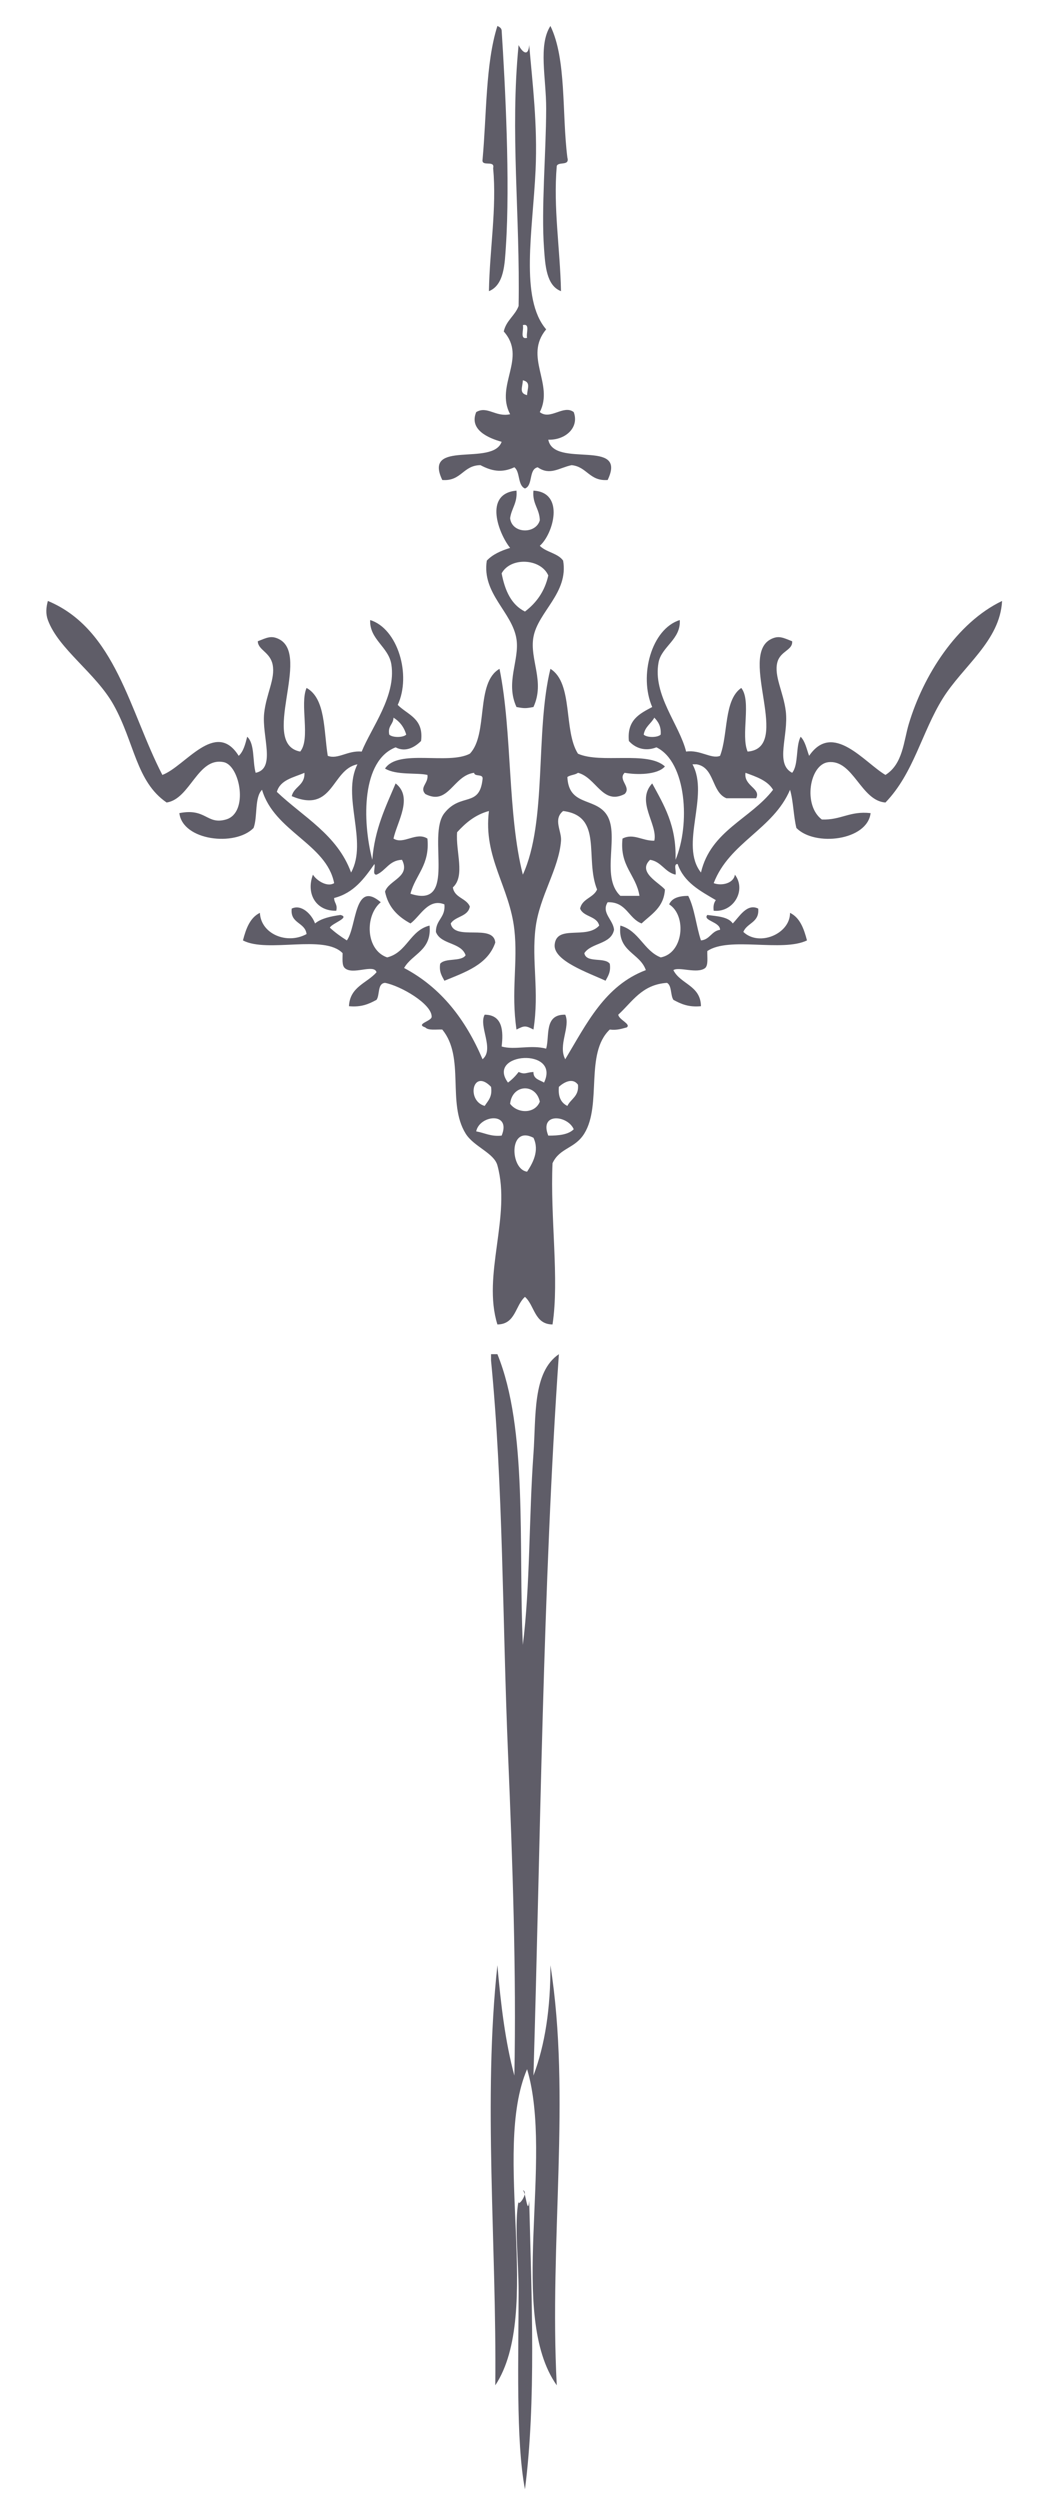 <?xml version="1.0" encoding="UTF-8" standalone="no"?>
<!-- Generator: Adobe Illustrator 14.0.0, SVG Export Plug-In . SVG Version: 6.00 Build 43363)  -->

<svg
   xmlns:dc="http://purl.org/dc/elements/1.1/"
   xmlns:cc="http://creativecommons.org/ns#"
   xmlns:rdf="http://www.w3.org/1999/02/22-rdf-syntax-ns#"
   xmlns:svg="http://www.w3.org/2000/svg"
   xmlns="http://www.w3.org/2000/svg"
   xmlns:sodipodi="http://sodipodi.sourceforge.net/DTD/sodipodi-0.dtd"
   xmlns:inkscape="http://www.inkscape.org/namespaces/inkscape"
   version="1.1"
   id="Layer_1"
   x="0px"
   y="0px"
   width="332.983px"
   height="800px"
   viewBox="0 0 332.983 800"
   enable-background="new 0 0 332.983 800"
   xml:space="preserve"
   sodipodi:docname="Herald_Glyph_Nalan.svg"
   inkscape:version="0.92.4 (5da689c313, 2019-01-14)"><defs
   id="defs23" /><sodipodi:namedview
   pagecolor="#ffffff"
   bordercolor="#666666"
   borderopacity="1"
   objecttolerance="10"
   gridtolerance="10"
   guidetolerance="10"
   inkscape:pageopacity="0"
   inkscape:pageshadow="2"
   inkscape:window-width="674"
   inkscape:window-height="480"
   id="namedview21"
   showgrid="false"
   inkscape:zoom="1.18"
   inkscape:cx="126.22073"
   inkscape:cy="422.24411"
   inkscape:window-x="0"
   inkscape:window-y="0"
   inkscape:window-maximized="0"
   inkscape:current-layer="g18" />
<g
   id="g18">
	<path
   d="m 159.254,8.304 c 0.604,0.301 1.214,0.596 1.358,1.358 1.125,17.326 2.747,48.529 1.357,69.25 -0.367,5.479 -0.525,12.299 -5.431,14.258 0.242,-13.541 2.531,-26.398 1.357,-39.378 0.661,-2.697 -3.794,-0.279 -3.395,-2.715 1.329,-14.515 0.939,-30.746 4.754,-42.773 z"
   id="path2"
   inkscape:connector-curvature="0"
   style="clip-rule:evenodd;fill:#5f5d68;fill-rule:evenodd;fill-opacity:1" />
	<path
   d="m 176.228,8.304 c 5.202,10.64 3.647,28.036 5.432,42.093 0.809,2.846 -2.861,1.212 -3.396,2.716 -1.148,13.322 1.058,26.256 1.358,40.057 -4.726,-1.787 -5.053,-8.388 -5.432,-13.579 -0.936,-12.864 0.642,-30.424 0.68,-44.809 0.026,-9.819 -2.596,-20.303 1.358,-26.478 z"
   id="path4"
   inkscape:connector-curvature="0"
   style="clip-rule:evenodd;fill:#5f5d68;fill-rule:evenodd;fill-opacity:1" />
	<path
   d="m 166.043,14.415 c 1.003,2.023 3.072,4.121 3.396,0 1.036,12.155 2.705,25.329 2.037,40.056 -0.877,19.274 -5.113,41.012 3.395,50.919 -7.293,8.788 2.589,17.452 -2.037,26.478 3.369,2.706 7.625,-2.509 10.862,0 1.841,4.93 -2.651,9.009 -8.146,8.827 1.798,9.323 25.492,-0.663 19.009,12.899 -5.864,0.434 -6.6,-4.262 -11.541,-4.752 -3.946,0.821 -6.907,3.45 -10.862,0.679 -2.969,0.652 -1.419,5.822 -4.074,6.79 -2.398,-0.995 -1.478,-5.312 -3.395,-6.79 -4.107,1.92 -7.359,1.167 -10.862,-0.679 -5.61,0.048 -6.093,5.223 -12.221,4.752 -6.273,-13.145 16.158,-4.236 19.01,-12.22 -4.324,-1.208 -10.474,-3.874 -8.147,-9.506 3.538,-2.123 6.231,1.709 10.861,0.68 -4.925,-9.294 5.511,-17.994 -2.036,-26.479 0.77,-3.53 3.575,-5.024 4.752,-8.147 0.503,-29.293 -2.753,-55.573 -0.001,-83.507 z m 2.717,93.691 c -0.411,-1.399 1.095,-4.716 -1.358,-4.074 0.41,1.4 -1.096,4.717 1.358,4.074 z m 0,18.331 c 0.056,-2.165 1.32,-4.139 -1.358,-4.753 -0.057,2.165 -1.32,4.139 1.358,4.753 z"
   id="path6"
   inkscape:connector-curvature="0"
   style="clip-rule:evenodd;fill:#5f5d68;fill-rule:evenodd;fill-opacity:1" />
	<path
   d="m 165.364,156.989 c 0.348,3.968 -1.598,5.643 -2.037,8.826 0.57,5.017 8.227,5.16 9.506,0.679 -0.087,-3.761 -2.459,-5.235 -2.037,-9.504 10.224,0.582 6.275,13.995 2.037,17.651 1.994,2.08 5.802,2.346 7.468,4.752 1.778,10.354 -8.021,16.332 -9.505,24.441 -1.307,7.149 3.777,14.265 0,22.404 -2.557,0.464 -2.874,0.464 -5.432,0 -3.623,-7.874 1.024,-14.999 0,-21.725 -1.32,-8.678 -11.138,-14.511 -9.504,-25.121 1.859,-1.988 4.526,-3.168 7.467,-4.073 -3.586,-4.418 -8.669,-17.348 2.037,-18.33 z m -4.751,26.477 c 1.051,5.512 3.082,10.044 7.467,12.221 3.594,-2.744 6.31,-6.364 7.469,-11.541 -2.376,-5.456 -12.052,-6.008 -14.936,-0.68 z"
   id="path8"
   inkscape:connector-curvature="0"
   style="clip-rule:evenodd;fill:#5f5d68;fill-rule:evenodd;fill-opacity:1" />
	<path
   d="m 15.323,192.292 c 21.737,9.041 26.16,35.395 36.662,55.672 7.323,-2.728 17.05,-17.892 24.441,-6.111 1.535,-1.407 2.12,-3.763 2.716,-6.11 2.493,2.26 1.672,7.833 2.715,11.542 6.582,-1.352 1.943,-11.701 2.716,-19.01 0.665,-6.289 3.638,-11.055 2.716,-15.615 -0.814,-4.031 -4.683,-4.663 -4.752,-7.469 2.885,-1.126 4.272,-1.942 6.79,-0.679 10.402,5.218 -6.292,33.486 6.789,35.983 3.386,-4.083 -0.218,-15.155 2.037,-20.368 6.12,3.385 5.466,13.543 6.79,21.725 3.26,1.241 6.355,-1.775 10.862,-1.357 3.132,-7.736 11.041,-17.734 9.505,-27.835 -0.873,-5.741 -7.075,-8.002 -6.79,-14.258 8.828,2.72 13.262,17.575 8.827,27.157 3.142,3.195 8.4,4.273 7.468,11.542 -1.771,1.784 -4.834,3.795 -8.147,2.036 -10.855,4.215 -10.724,23.413 -7.468,35.983 0.765,-9.859 4.281,-16.915 7.468,-24.441 5.708,4.454 0.502,12.221 -0.68,17.652 3.224,2.044 7.261,-2.301 10.863,0 0.833,8.527 -3.843,11.546 -5.432,17.651 15.233,4.957 5.119,-18.532 10.863,-25.798 5.273,-6.67 11.237,-1.665 12.221,-10.863 0.291,-1.875 -2.531,-0.637 -2.715,-2.037 -6.734,0.889 -8.17,10.635 -15.615,6.789 -1.974,-2.174 1.089,-3.425 0.679,-6.11 -3.389,-0.78 -9.92,0.176 -13.578,-2.037 4.248,-6.389 20.174,-1.099 27.157,-4.753 5.995,-6.224 1.723,-22.718 9.504,-27.156 4.118,20.324 2.502,46.38 7.468,65.855 7.833,-17.061 3.906,-45.883 8.826,-65.855 7.404,4.589 4.133,19.855 8.826,27.156 7.349,3.289 22.273,-1 27.835,4.074 -2.374,2.758 -9.09,2.717 -12.898,2.037 -2.287,2.233 2.287,4.556 0,6.789 -7.113,3.672 -9.037,-5.249 -14.937,-6.789 -0.892,0.692 -2.503,0.666 -3.395,1.358 0.405,9.088 8.325,6.616 12.221,11.542 5.006,6.331 -1.928,20.202 4.752,26.478 2.036,0 4.073,0 6.109,0 -1.094,-6.825 -6.403,-9.437 -5.431,-18.331 3.507,-1.808 6.348,0.788 10.185,0.679 1.174,-5.282 -6.028,-12.568 -0.68,-18.331 3.734,6.903 7.821,13.452 7.469,24.441 4.732,-11.24 3.569,-31.278 -6.11,-35.983 -3.737,1.446 -6.898,0.147 -8.826,-2.036 -0.655,-6.766 3.482,-8.739 7.468,-10.863 -4.319,-9.98 -0.271,-24.965 8.826,-27.835 0.418,6.201 -5.842,8.479 -6.79,13.579 -1.926,10.378 6.683,19.859 8.827,28.515 4.489,-0.681 8.102,2.503 10.863,1.357 2.64,-6.863 1.171,-17.838 6.789,-21.725 3.332,4.136 -0.223,15.158 2.037,20.368 14.437,-1.14 -3.131,-30.667 7.468,-35.983 2.517,-1.263 3.904,-0.447 6.789,0.679 0.257,2.904 -3.812,3.069 -4.752,6.79 -1.106,4.373 1.985,9.521 2.716,15.615 0.938,7.837 -3.554,16.777 2.036,19.689 2.115,-2.636 1.077,-8.427 2.716,-11.542 1.475,1.467 1.92,3.963 2.716,6.11 7.62,-11.126 17.741,2.18 24.441,6.111 5.585,-3.492 5.799,-10.718 7.468,-16.294 4.648,-15.538 15.357,-32.427 29.872,-39.377 -0.661,12.83 -12.531,20.81 -19.01,31.23 -6.729,10.826 -9.274,23.9 -18.33,33.268 -7.89,-0.55 -10.33,-13.869 -18.332,-12.899 -5.979,0.724 -8.13,13.768 -2.037,18.331 6.128,0.243 8.961,-2.807 15.616,-2.037 -1.067,8.82 -17.877,10.775 -23.762,4.752 -0.941,-3.811 -0.961,-8.543 -2.037,-12.221 -5.407,12.698 -19.423,16.787 -24.441,29.873 2.335,0.913 6.33,0.217 6.79,-2.715 3.787,5.031 -0.527,12.196 -6.79,11.541 -0.217,-1.574 0.109,-2.607 0.68,-3.395 -4.984,-2.938 -10.196,-5.646 -12.222,-11.542 -1.472,-0.114 -0.308,2.408 -0.679,3.395 -3.488,-0.812 -4.453,-4.147 -8.146,-4.753 -4.153,3.933 2.833,7.246 4.751,9.505 -0.341,5.767 -4.337,7.883 -7.468,10.863 -4.262,-1.623 -4.799,-6.969 -10.863,-6.789 -2.146,3.367 1.82,5.646 2.037,8.826 -0.949,4.708 -7.251,4.063 -9.504,7.468 0.57,3.276 6.53,1.163 8.146,3.395 0.395,2.657 -0.584,3.942 -1.357,5.431 -5.413,-2.535 -16.776,-6.376 -16.294,-11.542 0.61,-6.558 10.17,-1.551 14.258,-6.11 -0.729,-3.118 -5.001,-2.695 -6.111,-5.431 0.644,-3.204 4.263,-3.431 5.432,-6.11 -4.018,-9.979 2.021,-23.498 -10.863,-25.12 -3.3,2.64 -0.447,6.396 -0.679,9.505 -0.67,9.026 -6.86,17.669 -8.146,27.835 -1.345,10.627 1.253,20.313 -0.68,32.588 -2.557,-1.296 -2.874,-1.296 -5.432,0 -1.787,-12.103 0.483,-21.453 -0.679,-31.909 -1.537,-13.848 -10.008,-23.119 -8.146,-38.02 -4.45,1.208 -7.481,3.834 -10.185,6.79 -0.521,6.198 2.68,13.981 -1.357,17.652 0.494,3.353 4.285,3.409 5.432,6.11 -0.548,3.299 -4.634,3.061 -6.111,5.431 1.011,5.779 13.689,-0.11 14.258,6.11 -2.412,7.093 -9.567,9.443 -16.294,12.221 -0.773,-1.489 -1.752,-2.774 -1.357,-5.431 1.629,-1.993 6.677,-0.564 8.147,-2.716 -1.425,-4.233 -7.967,-3.348 -9.505,-7.468 -0.07,-3.917 3.124,-4.571 2.716,-8.826 -5.169,-2.08 -7.786,3.875 -10.863,6.11 -3.959,-2.151 -7.11,-5.111 -8.146,-10.184 1.178,-3.698 8.281,-4.674 5.431,-10.184 -4.14,0.16 -5.136,3.464 -8.147,4.753 -1.472,0.114 -0.307,-2.409 -0.679,-3.395 -3.278,4.643 -6.587,9.254 -12.899,10.863 -0.016,1.599 1.169,1.999 0.678,4.073 -6.314,0.2 -9.809,-5.261 -7.468,-11.541 1.134,1.861 4.564,4.099 6.79,2.715 -2.411,-12.528 -19.201,-16.556 -23.084,-29.873 -2.482,2.496 -1.357,8.601 -2.715,12.221 -5.886,6.023 -22.694,4.068 -23.762,-4.752 8.593,-1.709 8.734,3.812 14.936,2.037 7.343,-2.103 4.51,-17.211 -0.679,-18.331 -8.363,-1.806 -10.741,11.778 -18.331,12.899 -9.784,-6.681 -10.278,-19.239 -16.974,-31.23 -5.699,-10.208 -17.62,-17.821 -21.046,-27.157 -0.736,-1.997 -0.575,-4.028 -0.004,-6.113 z m 109.307,42.772 c 0.987,0.999 4.443,0.999 5.431,0 -0.704,-2.463 -2.122,-4.215 -4.074,-5.431 -0.038,2.225 -1.93,2.596 -1.357,5.431 z m 81.471,0 c 0.987,0.999 4.443,0.999 5.431,0 0.201,-2.69 -0.83,-4.149 -2.036,-5.431 -1.022,1.921 -2.992,2.892 -3.395,5.431 z M 93.399,254.753 c 0.748,-3.099 4.264,-3.43 4.073,-7.468 -3.459,1.52 -7.745,2.212 -8.826,6.11 8.47,8.051 19.348,13.692 23.762,25.799 5.475,-9.984 -3.121,-24.362 2.037,-34.625 -8.37,1.623 -7.608,15.879 -21.046,10.184 z m 131.033,24.441 c 3.122,-13.398 15.896,-17.144 23.083,-26.478 -1.773,-2.979 -5.35,-4.155 -8.826,-5.431 -0.633,4.233 5.12,5.006 3.394,8.147 -3.167,0 -6.335,0 -9.504,0 -4.808,-1.981 -3.731,-9.846 -9.505,-10.862 -0.453,0 -0.905,0 -1.357,0 5.51,10.082 -4.261,25.81 2.715,34.624 z"
   id="path10"
   inkscape:connector-curvature="0"
   style="clip-rule:evenodd;fill:#5f5d68;fill-rule:evenodd;fill-opacity:1" />
	<path
   d="m 121.914,288.7 c -5.146,4.272 -4.882,15.261 2.037,17.652 6.359,-1.562 7.25,-8.592 13.579,-10.185 0.778,8.02 -5.521,8.963 -8.147,13.579 11.859,6.246 19.704,16.505 25.12,29.193 3.896,-3.263 -1.374,-10.577 0.679,-14.257 5.839,0.033 6.014,5.432 5.432,10.184 4.195,1.208 9.198,-0.626 14.257,0.68 1.166,-4.117 -0.716,-10.997 6.11,-10.863 1.755,3.908 -2.413,9.772 0,14.257 6.801,-11.302 12.651,-23.558 25.798,-28.515 -1.91,-5.557 -9.105,-5.83 -8.146,-14.257 6.009,1.686 7.414,7.975 12.899,10.185 7.32,-1.312 8.411,-13.366 2.716,-16.974 0.887,-2.055 3.184,-2.7 6.11,-2.716 2.073,4.038 2.534,9.688 4.074,14.257 2.898,-0.269 3.332,-3.005 6.11,-3.395 0.048,-2.568 -5.644,-2.917 -4.074,-4.752 3.198,0.423 6.68,0.562 8.147,2.716 2.01,-2.009 4.513,-6.567 8.146,-4.752 0.437,4.509 -3.615,4.531 -4.753,7.468 5.081,4.807 15.003,0.587 14.938,-6.11 3.192,1.56 4.446,5.058 5.431,8.826 -7.952,3.815 -24.875,-1.34 -31.909,3.395 -0.08,1.956 0.371,4.444 -0.679,5.431 -2.515,1.974 -8.448,-0.516 -10.185,0.679 2.263,4.527 8.723,4.857 8.827,11.542 -4.018,0.396 -6.477,-0.766 -8.827,-2.037 -0.987,-1.502 -0.456,-4.521 -2.036,-5.432 -8.07,0.529 -11.116,6.084 -15.614,10.184 0.21,1.645 4.177,3.002 2.714,4.073 -1.625,0.411 -3.097,0.976 -5.431,0.679 -8.054,7.65 -2.444,23.99 -8.146,33.267 -3.026,4.923 -7.868,4.51 -10.184,9.505 -0.776,17.44 2.213,37.1 0,51.599 -5.833,-0.052 -5.699,-6.07 -8.827,-8.827 -3.126,2.757 -2.993,8.775 -8.826,8.827 -4.93,-15.876 4.503,-34.566 0,-50.919 -1.1,-3.995 -7.594,-5.971 -10.184,-10.185 -6.03,-9.808 -0.095,-24.302 -7.468,-33.267 -1.956,-0.081 -4.444,0.372 -5.431,-0.679 -3.301,-1.091 2.002,-1.979 2.037,-3.395 0.098,-4.104 -9.92,-9.92 -14.936,-10.863 -2.503,0.214 -1.597,3.835 -2.716,5.432 -2.35,1.271 -4.809,2.433 -8.826,2.037 0.295,-6.268 5.774,-7.352 8.826,-10.863 -0.807,-2.795 -7.642,1.05 -10.184,-1.358 -0.935,-0.875 -0.671,-2.949 -0.678,-4.752 -5.881,-6.114 -24.047,0.058 -31.909,-4.074 0.983,-3.768 2.239,-7.266 5.431,-8.826 0.304,6.748 8.65,10.243 14.936,6.789 -0.458,-3.842 -5.32,-3.279 -4.752,-8.147 3.154,-1.54 6.475,1.937 7.468,4.752 1.989,-1.632 4.975,-2.268 8.147,-2.716 3.29,0.825 -2.847,2.693 -3.395,4.073 1.645,1.524 3.485,2.852 5.431,4.074 3.204,-4.33 2.27,-19.534 10.863,-12.219 z m 40.735,57.708 c 1.297,-0.965 2.429,-2.097 3.394,-3.394 2.149,0.932 2.27,0.147 4.753,0 -0.049,2.312 1.997,2.528 3.395,3.394 5.389,-11.337 -18.685,-9.626 -11.542,0 z m -7.468,7.468 c 1.068,-1.647 2.532,-2.9 2.037,-6.111 -5.845,-6.067 -8.012,4.426 -2.037,6.111 z m 23.762,-6.11 c -0.308,3.25 0.737,5.147 2.716,6.111 1.102,-2.292 3.756,-3.033 3.395,-6.79 -1.711,-2.358 -4.521,-0.766 -6.111,0.679 z m -15.616,5.431 c 2.336,3.138 7.909,3.31 9.506,-0.678 -1.275,-5.957 -8.841,-5.624 -9.506,0.678 z m -10.861,8.826 c 2.706,0.462 4.619,1.718 8.147,1.358 3.185,-7.695 -7.06,-6.65 -8.147,-1.358 z m 23.083,1.358 c 3.416,0.021 6.453,-0.336 8.146,-2.036 -1.92,-4.504 -11.149,-5.474 -8.146,2.036 z m -6.789,11.541 c 1.699,-2.58 4.067,-6.641 2.036,-10.862 -8.024,-4.121 -7.472,10.187 -2.036,10.862 z"
   id="path12"
   inkscape:connector-curvature="0"
   style="clip-rule:evenodd;fill:#5f5d68;fill-rule:evenodd;fill-opacity:1" />
	<path
   d="m 167.401,700.806 c 0.957,0.716 1.548,8.472 2.037,3.395 0.758,30.759 2.251,64.363 -1.358,92.334 -2.962,-15.44 -2.037,-42.788 -2.037,-63.14 0,-10.497 -1.437,-21.739 0,-29.194 -0.498,2.583 3.484,-2.693 1.358,-3.395 z"
   id="path14"
   inkscape:connector-curvature="0"
   style="clip-rule:evenodd;fill:#5f5d68;fill-rule:evenodd;fill-opacity:1" />
	<path
   d="m 157.218,433.31 c 0.679,0 1.358,0 2.037,0 9.763,23.957 6.688,60.752 8.147,93.013 2.344,-18.62 1.952,-41.172 3.395,-61.103 0.869,-12.001 -0.364,-26.134 8.147,-31.91 -5.147,74.064 -5.903,156.129 -8.147,230.835 3.72,-9.86 5.502,-21.655 5.432,-35.305 6.64,42.083 -0.413,87.996 2.036,134.427 -15.903,-22.458 -0.871,-72.159 -9.504,-101.159 -11.396,26.543 5.186,77.925 -10.184,101.159 0.458,-45.297 -3.965,-91.308 0.679,-134.427 1.08,12.499 2.538,24.619 5.431,35.305 0.658,-32.71 -0.553,-67.982 -2.036,-103.197 -1.791,-42.498 -1.533,-85.728 -5.432,-125.601 -0.001,-0.679 -0.001,-1.358 -0.001,-2.037 z"
   id="path16"
   inkscape:connector-curvature="0"
   style="clip-rule:evenodd;fill:#5f5d68;fill-rule:evenodd;fill-opacity:1" />
</g>
</svg>